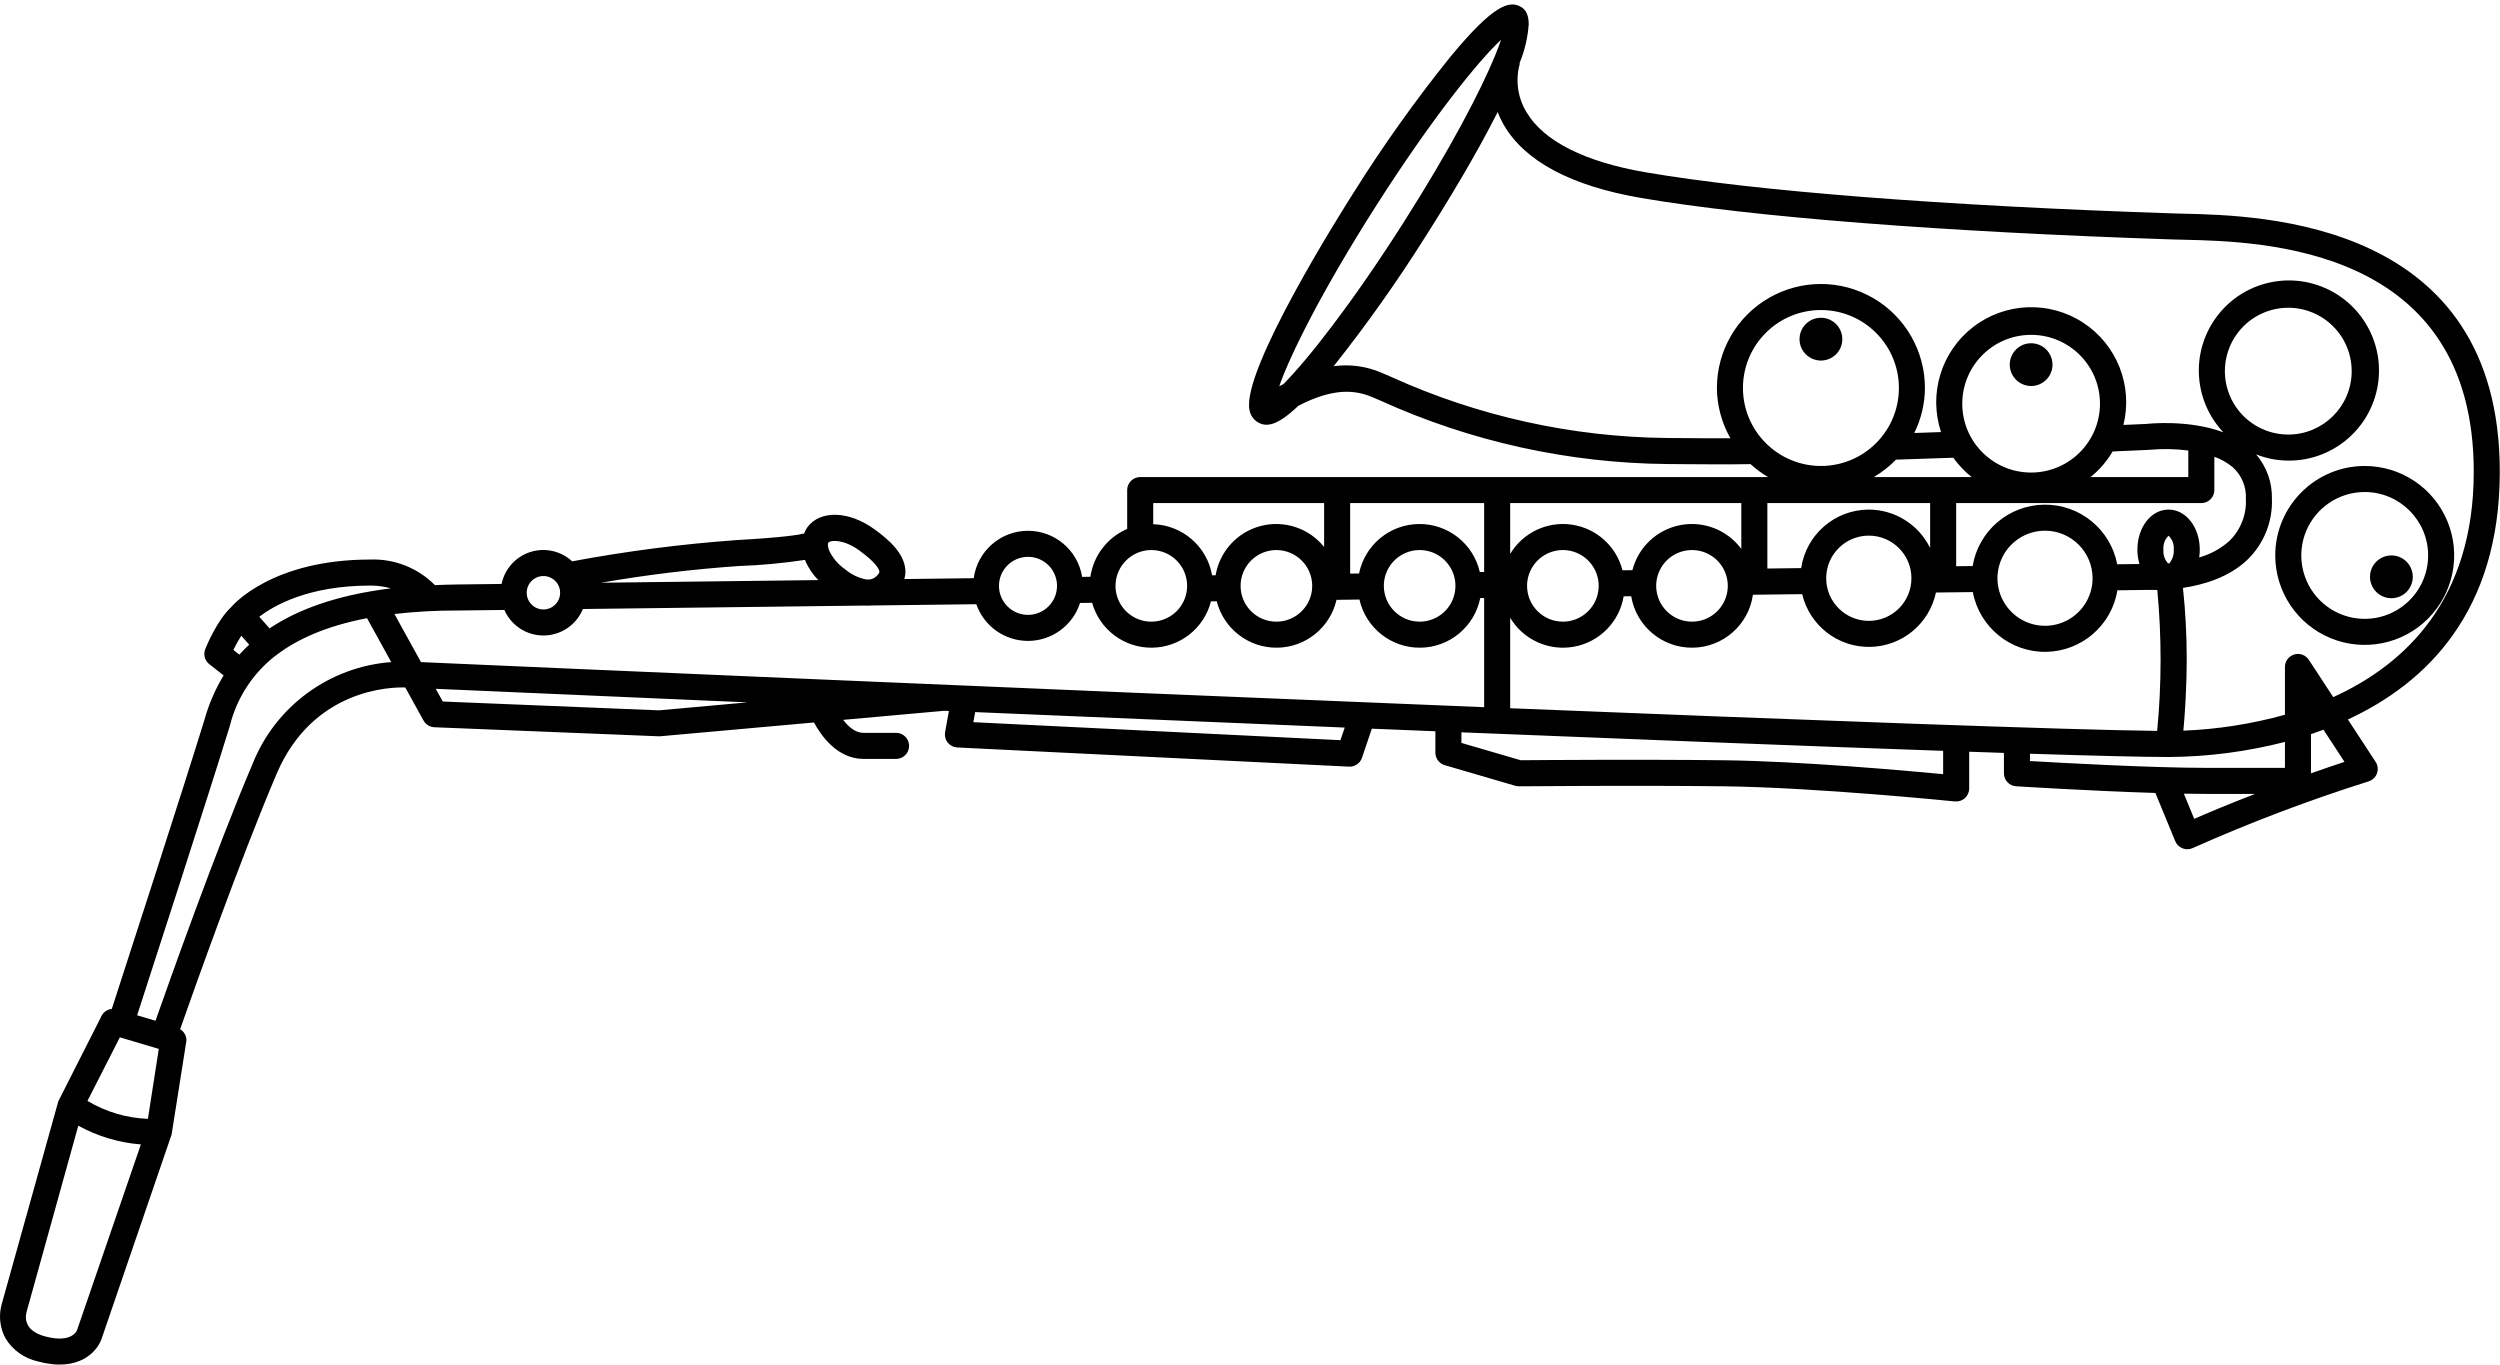 <?xml version="1.0" encoding="UTF-8"?>
<svg width="480px" height="262px" viewBox="0 0 480 262" xmlns="http://www.w3.org/2000/svg" xmlns:xlink="http://www.w3.org/1999/xlink" version="1.1">
 <!-- Generated by Pixelmator Pro 2.0.8 -->
 <path id="Path" d="M278.528 10.838 C271.837 19.144 265.64 27.836 259.968 36.869 257.737 40.36 238.228 71.224 239.912 78.778 240.089 79.695 240.63 80.502 241.411 81.014 243.102 82.091 245.213 81.791 249.284 77.909 256.176 74.344 260.287 74.936 263.386 76.205 L265.076 76.932 C282.388 84.784 301.15 88.927 320.159 89.095 L324.177 89.124 C327.83 89.156 331.596 89.184 336.112 89.113 337.138 90.055 338.261 90.887 339.461 91.595 L218.919 91.595 C218.255 91.595 217.619 91.858 217.15 92.327 216.682 92.796 216.418 93.432 216.419 94.095 L216.419 101.552 C212.628 103.18 209.953 106.659 209.354 110.741 L207.77 110.76 C206.94 105.613 202.466 101.85 197.253 101.913 192.039 101.977 187.658 105.847 186.953 111.013 L173.637 111.176 C173.763 110.725 173.832 110.261 173.843 109.793 173.843 109.647 173.836 109.5 173.826 109.364 173.567 106.117 170.508 103.509 167.869 101.6 162.966 98.05 157.437 97.904 155 101.258 154.751 101.622 154.549 102.016 154.397 102.43 153.571 102.642 150.694 103.179 141.592 103.685 130.944 104.446 120.348 105.812 109.855 107.775 107.693 105.772 104.62 105.089 101.813 105.989 99.007 106.888 96.902 109.23 96.307 112.116 L87.774 112.22 C86.274 112.22 84.917 112.298 83.51 112.349 80.243 109.05 75.746 107.267 71.106 107.43 52.396 107.43 44.852 116.01 44.383 116.569 41.637 119.154 39.63 124.068 39.407 124.637 38.997 125.666 39.315 126.842 40.188 127.523 L42.934 129.676 C41.316 132.355 40.072 135.244 39.236 138.26 35.373 150.838 24.057 185.732 21.467 193.709 20.629 193.792 19.891 194.294 19.505 195.042 L11.199 211.444 0.281 250.57 C-0.275 252.718 0.001 254.997 1.052 256.952 2.439 259.24 4.711 260.852 7.329 261.405 15.225 263.543 18.765 259.422 19.558 256.898 L32.949 217.821 35.762 200.008 C35.783 199.879 35.794 199.748 35.794 199.618 35.759 198.789 35.301 198.036 34.581 197.623 37.221 190.101 46.144 164.948 53.093 148.617 60.094 132.164 75.192 131.911 77.811 131.994 L81.314 138.338 C81.736 139.103 82.526 139.594 83.399 139.632 L126.643 141.375 156.28 138.716 C157.631 141.213 160.757 145.711 165.794 145.711 L172.044 145.711 C172.937 145.711 173.762 145.235 174.209 144.461 174.655 143.688 174.655 142.735 174.209 141.961 173.762 141.188 172.937 140.711 172.044 140.711 L165.794 140.711 C164.201 140.711 162.868 139.494 161.889 138.212 L181.289 136.471 C181.59 136.484 181.889 136.497 182.19 136.509 L181.458 140.575 C181.33 141.283 181.513 142.011 181.961 142.574 182.409 143.137 183.078 143.48 183.797 143.514 L259.006 147.196 C260.122 147.253 261.14 146.561 261.497 145.501 L263.393 139.906 Q269.516 140.157 275.593 140.404 L275.593 144.515 C275.593 145.625 276.325 146.602 277.39 146.913 L290.925 150.868 C291.161 150.938 291.407 150.972 291.653 150.97 291.868 150.97 313.284 150.77 330.974 150.97 348.572 151.175 375.066 153.851 375.33 153.875 376.033 153.948 376.734 153.719 377.259 153.245 377.784 152.771 378.084 152.097 378.084 151.39 L378.084 144.334 C380.39 144.413 382.603 144.486 384.754 144.557 L384.754 148.47 C384.754 149.79 385.78 150.882 387.097 150.965 387.278 150.975 401.355 151.859 413.836 152.249 L417.649 161.507 C417.909 162.139 418.416 162.637 419.052 162.885 419.689 163.133 420.399 163.11 421.018 162.821 432.025 157.917 443.301 153.643 454.793 150.018 455.534 149.778 456.122 149.208 456.384 148.475 456.477 148.206 456.525 147.924 456.526 147.64 456.527 147.154 456.384 146.678 456.116 146.273 L450.795 138.142 C465.882 131.153 479.959 117.445 479.959 90.555 479.959 42.41 434.265 41.37 419.246 41.029 L417.127 40.97 C373.103 39.51 337.19 36.712 316.004 33.089 304.295 31.092 296.375 27.098 293.098 21.551 291.384 18.748 290.918 15.357 291.814 12.196 L291.731 12.165 C292.726 9.784 293.328 7.256 293.513 4.681 293.513 3.138 293.098 2.005 292.166 1.41 289.812 -0.089 286.712 0.965 278.528 10.838 Z M423.709 152.43 L432.976 152.43 C427.644 154.491 423.64 156.19 421.287 157.22 L419.299 152.386 C420.852 152.415 422.332 152.43 423.709 152.43 Z M334.646 74.496 C334.646 66.227 341.349 59.525 349.617 59.525 357.885 59.525 364.588 66.227 364.588 74.496 364.588 82.764 357.885 89.466 349.617 89.466 341.352 89.458 334.654 82.76 334.646 74.495 Z M364.026 88.253 C367.763 88.133 371.441 88.009 375.029 87.881 376.026 89.279 377.214 90.529 378.56 91.595 L359.773 91.595 C361.335 90.679 362.766 89.554 364.026 88.253 Z M80.831 127.124 L75.731 117.888 C79.739 117.429 83.769 117.206 87.803 117.22 L96.835 117.111 C98.154 120.123 101.147 122.054 104.436 122.015 107.724 121.975 110.67 119.973 111.917 116.929 L166.079 116.269 C166.516 116.302 166.955 116.297 167.391 116.252 L187.453 116.008 C188.939 120.272 192.984 123.109 197.499 123.054 202.014 123 205.989 120.065 207.37 115.766 L209.688 115.737 C211.131 120.886 215.855 124.423 221.202 124.358 226.549 124.293 231.185 120.643 232.503 115.46 L233.613 115.446 C234.961 120.741 239.759 124.424 245.223 124.358 250.686 124.292 255.394 120.493 256.613 115.167 L261.012 115.112 C262.245 120.572 267.127 124.426 272.724 124.358 278.32 124.29 283.108 120.319 284.208 114.832 L284.954 114.823 284.954 135.781 C197.683 132.253 97.376 127.853 80.831 127.124 Z M115.389 111.886 C124.155 110.362 132.994 109.29 141.87 108.675 146.124 108.529 150.366 108.135 154.574 107.496 154.622 107.616 154.637 107.734 154.69 107.855 155.293 109.157 156.112 110.348 157.113 111.377 Z M401.775 111.024 C401.775 114.717 399.55 118.046 396.138 119.46 392.726 120.873 388.799 120.092 386.188 117.48 383.576 114.869 382.795 110.942 384.208 107.53 385.622 104.118 388.951 101.893 392.644 101.893 397.684 101.899 401.769 105.983 401.775 111.024 Z M265.696 112.484 C265.696 109.703 267.371 107.196 269.94 106.132 272.509 105.068 275.466 105.656 277.432 107.623 279.399 109.589 279.987 112.546 278.923 115.115 277.858 117.684 275.352 119.359 272.571 119.359 268.776 119.353 265.701 116.279 265.696 112.484 Z M293.196 112.484 C293.196 109.703 294.871 107.196 297.44 106.132 300.009 105.068 302.966 105.656 304.932 107.623 306.899 109.589 307.487 112.546 306.423 115.115 305.358 117.684 302.852 119.359 300.071 119.359 296.276 119.353 293.201 116.279 293.196 112.484 Z M317.986 112.484 C317.986 109.703 319.661 107.196 322.23 106.132 324.799 105.068 327.756 105.656 329.722 107.623 331.689 109.589 332.277 112.546 331.213 115.115 330.148 117.684 327.642 119.359 324.861 119.359 321.066 119.353 317.991 116.279 317.986 112.484 Z M350.628 111.024 C350.628 106.504 354.291 102.84 358.811 102.84 363.331 102.84 366.995 106.504 366.995 111.024 366.995 115.544 363.331 119.207 358.811 119.207 354.294 119.202 350.633 115.541 350.628 111.024 Z M358.811 97.84 C352.298 97.858 346.777 102.635 345.824 109.078 L339.334 109.157 339.334 96.595 370.584 96.595 370.584 105.209 C368.382 100.713 363.818 97.856 358.811 97.84 Z M334.334 96.595 L334.334 105.399 C331.63 101.736 327.059 99.956 322.59 100.826 318.121 101.697 314.552 105.062 313.421 109.472 L311.518 109.496 C310.341 104.877 306.501 101.42 301.785 100.732 297.068 100.045 292.401 102.261 289.954 106.352 L289.954 96.595 Z M284.954 96.595 L284.954 109.822 284.123 109.832 C282.88 104.384 278.003 100.542 272.416 100.61 266.828 100.677 262.046 104.636 260.936 110.113 L259.231 110.134 259.231 96.595 Z M251.946 112.484 C251.947 116.281 248.869 119.361 245.071 119.361 241.273 119.362 238.194 116.284 238.193 112.486 238.193 108.689 241.271 105.61 245.068 105.609 248.864 105.613 251.94 108.688 251.946 112.484 Z M289.954 135.982 L289.954 118.616 C292.498 122.863 297.421 125.073 302.286 124.153 307.15 123.233 310.925 119.377 311.743 114.494 L313.187 114.476 C314.147 120.233 319.162 124.429 324.997 124.358 330.833 124.287 335.744 119.97 336.563 114.191 L346.02 114.077 C347.437 120.072 352.824 124.281 358.985 124.207 365.145 124.132 370.428 119.793 371.699 113.765 L378.782 113.68 C380.053 120.4 385.966 125.238 392.805 125.154 399.644 125.069 405.435 120.088 406.541 113.338 L412.727 113.26 C412.821 113.266 413.411 113.283 414.202 113.278 415.052 122.276 415.043 131.335 414.174 140.331 397.557 140.158 346.986 138.278 289.954 135.982 Z M416.514 108.158 C416.434 108.165 416.361 108.172 416.283 108.178 415.627 107.467 415.299 106.514 415.379 105.55 415.278 104.547 415.641 103.552 416.365 102.85 417.093 103.55 417.458 104.546 417.356 105.55 417.419 106.495 417.118 107.428 416.514 108.158 Z M422.356 105.55 C422.356 101.229 419.724 97.84 416.365 97.84 413.01 97.84 410.379 101.229 410.379 105.55 410.381 106.477 410.514 107.4 410.773 108.29 L406.504 108.34 C405.22 101.633 399.313 96.811 392.485 96.894 385.656 96.978 379.87 101.943 378.75 108.68 L375.584 108.718 375.584 96.595 422.654 96.595 C423.317 96.596 423.953 96.332 424.422 95.863 424.891 95.394 425.154 94.758 425.154 94.095 L425.154 87.703 C426.452 88.155 427.657 88.84 428.709 89.725 430.408 91.26 431.326 93.478 431.209 95.765 431.365 98.806 430.201 101.766 428.015 103.885 426.353 105.355 424.38 106.431 422.243 107.031 422.317 106.541 422.354 106.046 422.356 105.55 Z M412.542 86.375 C415.076 86.132 417.629 86.174 420.154 86.498 L420.154 91.595 401.391 91.595 C403.086 90.224 404.521 88.56 405.628 86.682 Z M389.973 90.731 C382.674 90.731 376.755 84.812 376.755 77.511 376.755 70.209 382.674 64.291 389.976 64.291 397.277 64.291 403.196 70.209 403.196 77.511 403.189 84.812 397.272 90.727 389.973 90.731 Z M221.419 100.646 L221.419 96.595 254.231 96.595 254.231 105.02 C251.322 101.396 246.555 99.818 242.058 100.99 237.561 102.162 234.171 105.865 233.399 110.448 L232.722 110.457 C231.756 104.92 227.036 100.823 221.419 100.646 Z M221.052 105.609 C223.833 105.609 226.34 107.284 227.404 109.853 228.468 112.422 227.88 115.379 225.914 117.345 223.948 119.311 220.99 119.9 218.421 118.836 215.852 117.771 214.177 115.264 214.177 112.484 214.182 108.689 217.257 105.614 221.052 105.609 Z M197.373 106.913 C199.627 106.912 201.659 108.269 202.522 110.351 203.385 112.432 202.909 114.829 201.316 116.423 199.722 118.017 197.326 118.493 195.244 117.631 193.162 116.769 191.804 114.737 191.804 112.483 191.808 109.409 194.299 106.918 197.373 106.913 Z M164.939 105.653 C168.46 108.202 168.816 109.442 168.84 109.759 168.858 109.837 168.86 110.047 168.423 110.487 168.06 110.891 167.572 111.161 167.038 111.256 L166.35 111.264 C164.849 110.977 163.449 110.307 162.283 109.32 L162.28 109.32 C160.997 108.436 159.96 107.24 159.268 105.843 159.082 105.456 158.976 105.036 158.955 104.608 158.944 104.463 158.978 104.318 159.05 104.193 159.436 103.661 161.98 103.509 164.939 105.653 Z M104.336 110.599 C106.108 110.599 107.544 112.035 107.544 113.807 107.544 115.579 106.108 117.015 104.336 117.015 102.564 117.015 101.128 115.579 101.128 113.807 101.13 112.036 102.565 110.601 104.336 110.599 Z M75.058 112.967 C64.392 114.268 56.945 117.169 51.753 120.651 L49.784 118.419 C52.564 116.279 59.187 112.43 71.106 112.43 72.442 112.423 73.772 112.604 75.058 112.967 Z M44.805 124.789 C45.259 123.85 45.767 122.939 46.326 122.059 L47.843 123.779 C47.161 124.411 46.528 125.045 45.951 125.687 Z M14.785 255.399 C14.778 255.428 13.85 257.992 8.633 256.581 5.579 255.75 4.966 254.09 4.966 252.889 4.966 252.569 5.008 252.251 5.088 251.942 L15.033 216.133 C18.737 218.174 22.833 219.4 27.048 219.732 L14.817 255.311 C14.805 255.34 14.795 255.37 14.785 255.399 Z M30.488 201.39 L28.398 214.818 C24.301 214.666 20.308 213.482 16.792 211.374 L23.013 199.168 Z M48.494 146.664 C41.482 163.137 32.504 188.443 29.855 195.986 L26.326 194.937 C29.136 186.283 40.201 152.151 44.016 139.725 L44.165 139.232 C45.495 133.963 48.543 129.288 52.826 125.944 52.881 125.903 52.948 125.89 53.001 125.843 53.015 125.831 53.019 125.812 53.033 125.799 56.852 122.868 62.373 120.244 70.468 118.692 L75.12 127.119 C63.24 128.011 52.906 135.596 48.494 146.663 Z M85.01 134.691 L83.663 132.252 C93.377 132.679 115.277 133.638 143.512 134.854 L126.521 136.385 Z M257.366 142.113 L186.883 138.661 187.232 136.724 C209.855 137.684 234.134 138.703 258.186 139.692 Z M373.084 148.636 C365.779 147.943 345.481 146.141 331.033 145.97 314.573 145.78 294.905 145.941 291.975 145.965 L280.593 142.64 280.593 140.607 C315.196 142.01 347.997 143.287 373.084 144.161 Z M423.709 147.43 C413.084 147.43 395.965 146.483 389.754 146.117 L389.754 144.718 C402.337 145.115 411.672 145.345 416.419 145.345 423.938 145.297 431.425 144.323 438.708 142.446 L438.709 147.43 Z M450.144 146.278 Q446.782 147.391 443.709 148.475 L443.709 140.961 C444.506 140.695 445.306 140.406 446.107 140.106 Z M288.718 23.968 C292.791 30.99 301.687 35.716 315.164 38.021 336.565 41.678 372.717 44.5 416.961 45.97 L419.133 46.024 C434.402 46.371 474.959 47.298 474.959 90.555 474.959 115.052 461.924 127.511 447.984 133.847 L443.298 126.688 C442.694 125.762 441.553 125.343 440.493 125.658 439.433 125.974 438.707 126.949 438.709 128.055 L438.709 137.231 C432.348 139.001 425.803 140.026 419.205 140.285 419.485 137.288 419.851 132.213 419.851 126.165 419.838 121.725 419.597 117.289 419.129 112.874 423.013 112.291 427.863 110.899 431.433 107.538 434.634 104.476 436.372 100.191 436.209 95.765 436.281 92.646 435.199 89.609 433.169 87.239 435.137 88.019 437.232 88.425 439.348 88.436 447.563 88.494 454.685 82.766 456.39 74.73 458.094 66.694 453.911 58.568 446.381 55.286 438.85 52.004 430.05 54.471 425.324 61.191 420.598 67.91 421.25 77.026 426.885 83.004 420.236 80.508 412.422 81.357 412.136 81.395 L407.699 81.586 C409.555 74.059 406.45 66.181 399.957 61.945 393.465 57.708 385.003 58.039 378.861 62.771 372.72 67.502 370.24 75.599 372.68 82.957 370.979 83.017 369.277 83.076 367.542 83.133 368.871 80.447 369.57 77.493 369.588 74.496 369.588 67.361 365.781 60.768 359.602 57.2 353.423 53.633 345.81 53.633 339.632 57.2 333.453 60.768 329.646 67.361 329.646 74.496 329.669 77.884 330.564 81.21 332.246 84.152 329.379 84.166 326.766 84.147 324.221 84.124 L320.178 84.095 C301.857 83.926 283.773 79.928 267.087 72.357 266.336 72.025 265.73 71.761 265.281 71.576 262.381 70.318 259.191 69.882 256.059 70.313 262.354 62.385 268.211 54.121 273.606 45.555 277.959 38.73 283.427 29.697 287.549 21.519 287.875 22.364 288.266 23.183 288.718 23.968 Z M439.348 83.436 C434.426 83.436 429.987 80.47 428.102 75.92 426.218 71.37 427.259 66.134 430.741 62.651 434.224 59.169 439.46 58.128 444.01 60.012 448.56 61.897 451.526 66.336 451.526 71.261 451.52 77.985 446.07 83.432 439.348 83.436 Z M287.127 10.502 L287.112 10.496 C287.106 10.512 287.075 10.613 287.057 10.667 284.346 17.296 278.453 28.655 269.387 42.87 259.494 58.393 251.101 69.03 246.399 73.768 246.127 73.914 245.886 74.011 245.608 74.168 247.697 68.151 253.898 55.691 264.187 39.554 274.812 22.894 283.753 11.776 288.201 7.635 287.937 8.445 287.565 9.425 287.127 10.502 Z" fill="#000000" fill-opacity="1" stroke="none"/>
 <path id="Path-1" d="M436.848 106.644 C436.848 113.592 441.033 119.855 447.452 122.514 453.871 125.173 461.26 123.703 466.172 118.79 471.085 113.878 472.555 106.489 469.896 100.07 467.237 93.651 460.974 89.466 454.026 89.466 444.544 89.476 436.859 97.161 436.848 106.643 Z M466.204 106.644 C466.204 111.569 463.237 116.01 458.686 117.895 454.136 119.78 448.898 118.738 445.415 115.255 441.932 111.772 440.89 106.534 442.775 101.984 444.66 97.433 449.101 94.466 454.026 94.466 460.748 94.474 466.195 99.921 466.204 106.644 Z" fill="#000000" fill-opacity="1" stroke="none"/>
 <path id="Path-2" d="M459.148 106.642 C461.417 106.642 463.255 108.481 463.255 110.749 463.255 113.018 461.417 114.857 459.148 114.857 456.88 114.857 455.041 113.018 455.041 110.749 455.041 108.481 456.88 106.642 459.148 106.642 Z" fill="#000000" fill-opacity="1" stroke="none"/>
 <path id="Path-3" d="M349.616 61.011 C351.884 61.011 353.723 62.85 353.723 65.118 353.723 67.386 351.884 69.225 349.616 69.225 347.348 69.225 345.509 67.386 345.509 65.118 345.509 62.85 347.348 61.011 349.616 61.011 Z" fill="#000000" fill-opacity="1" stroke="none"/>
 <path id="Path-4" d="M394.082 70.006 C394.083 68.345 393.082 66.848 391.547 66.212 390.012 65.576 388.246 65.927 387.071 67.102 385.896 68.276 385.545 70.043 386.181 71.578 386.816 73.113 388.314 74.113 389.975 74.113 391.065 74.113 392.109 73.681 392.88 72.91 393.65 72.14 394.082 71.095 394.082 70.006 Z" fill="#000000" fill-opacity="1" stroke="none"/>
</svg>
